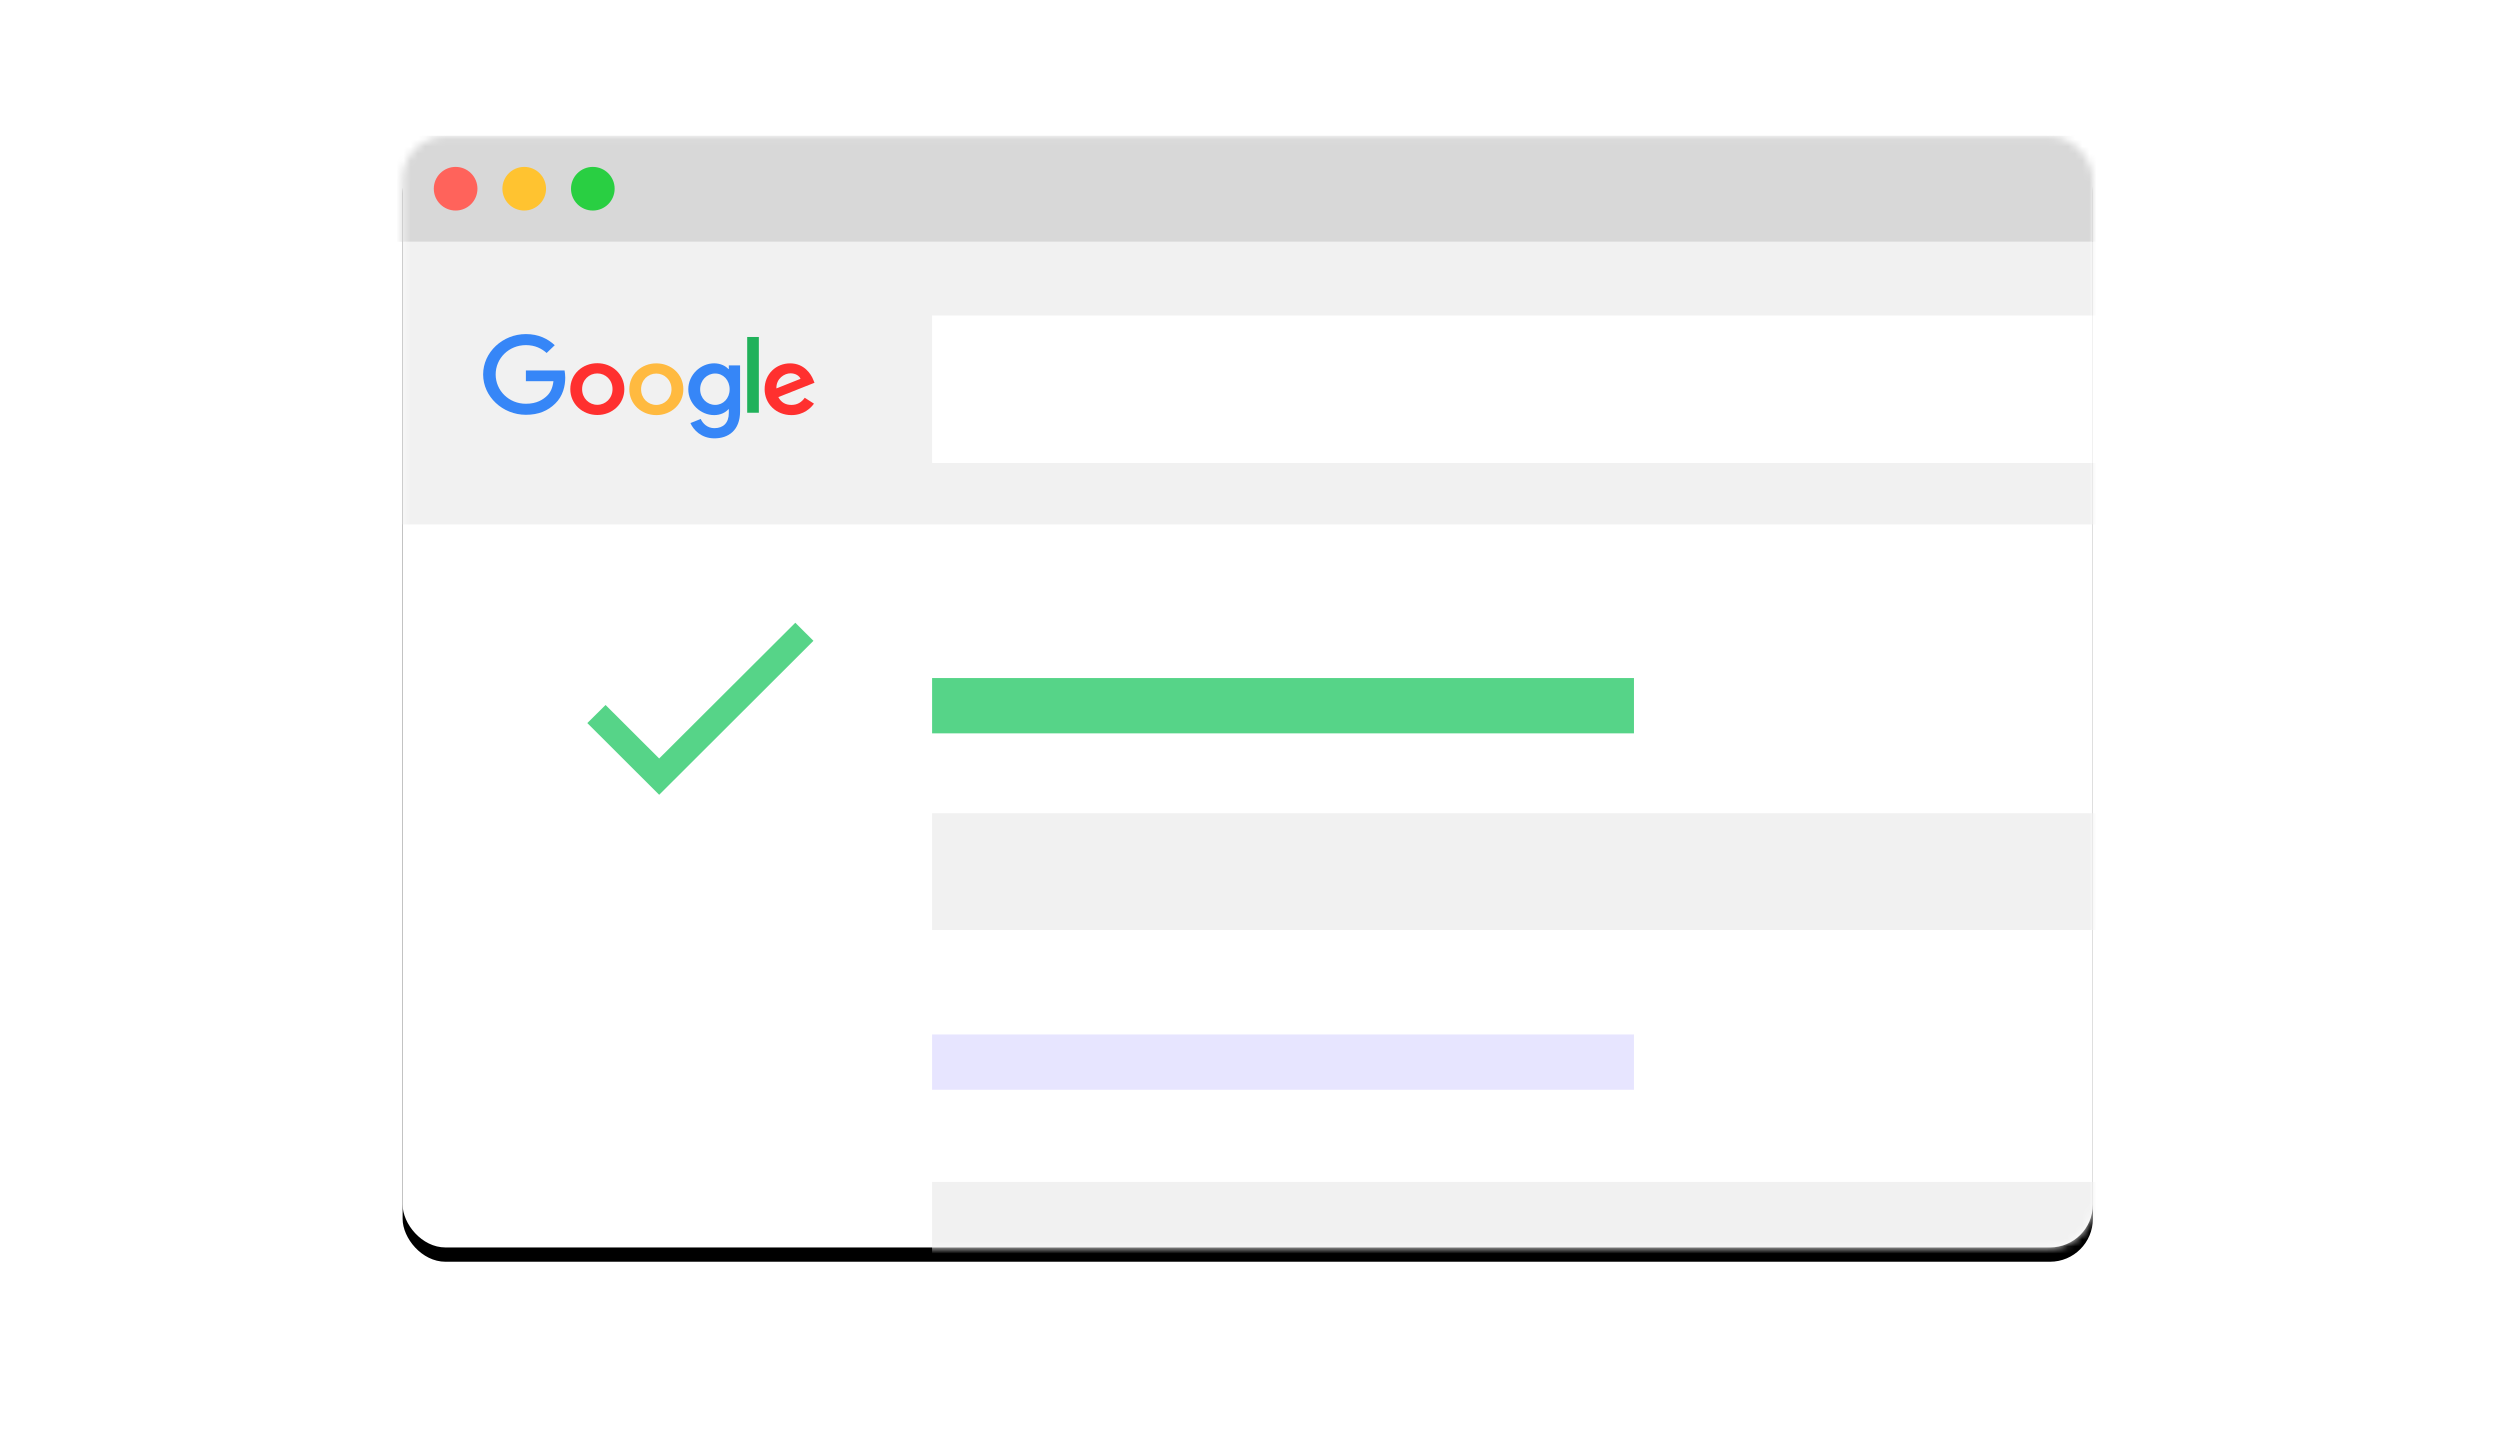 <svg xmlns="http://www.w3.org/2000/svg" width="350" height="200" viewBox="0 0 350 200" xmlns:xlink="http://www.w3.org/1999/xlink">
  <defs>
    <rect id="a" width="236.634" height="155.573" x=".366" y=".072" rx="6"/>
    <filter id="b" width="200%" height="200%" x="-50%" y="-50%" filterUnits="objectBoundingBox">
      <feOffset dy="2" in="SourceAlpha" result="shadowOffsetOuter1"/>
      <feGaussianBlur stdDeviation="2" in="shadowOffsetOuter1" result="shadowBlurOuter1"/>
      <feColorMatrix values="0 0 0 0 0 0 0 0 0 0 0 0 0 0 0 0 0 0 0.2 0" in="shadowBlurOuter1"/>
    </filter>
  </defs>
  <g fill="none" fill-rule="evenodd" transform="translate(56 19)">
    <mask id="c" fill="white">
      <use xlink:href="#a"/>
    </mask>
    <use fill="black" filter="url(#b)" xlink:href="#a"/>
    <use fill="#FFFFFF" xlink:href="#a"/>
    <g mask="url(#c)">
      <g transform="translate(-4)">
        <rect width="344.777" height="39.575" x="4.366" y="14.843" fill="#F1F1F1"/>
        <g transform="translate(15.57 27.748)">
          <path fill="#FF302F" d="M45.095,8.938 L46.386,9.763 C45.967,10.354 44.965,11.368 43.232,11.368 C41.08,11.368 39.477,9.773 39.477,7.745 C39.477,5.587 41.097,4.122 43.051,4.122 C45.016,4.122 45.979,5.619 46.29,6.427 L46.46,6.839 L41.397,8.846 C41.782,9.573 42.383,9.942 43.232,9.942 C44.081,9.942 44.67,9.54 45.095,8.938 L45.095,8.938 L45.095,8.938 Z M41.125,7.631 L44.506,6.286 C44.319,5.836 43.764,5.516 43.102,5.516 C42.258,5.516 41.086,6.232 41.125,7.631 L41.125,7.631 L41.125,7.631 Z"/>
          <polygon fill="#20B15A" points="37.037 .429 38.668 .429 38.668 11.037 37.037 11.037 37.037 .429"/>
          <path fill="#3686F7" d="M34.465,4.404 L36.04,4.404 L36.04,10.847 C36.04,13.521 34.392,14.622 32.444,14.622 C30.609,14.622 29.505,13.439 29.091,12.48 L30.535,11.905 C30.796,12.496 31.424,13.195 32.444,13.195 C33.695,13.195 34.465,12.452 34.465,11.064 L34.465,10.544 L34.409,10.544 C34.035,10.977 33.322,11.368 32.415,11.368 C30.524,11.368 28.791,9.79 28.791,7.756 C28.791,5.711 30.524,4.117 32.415,4.117 C33.316,4.117 34.035,4.502 34.409,4.925 L34.465,4.925 L34.465,4.404 L34.465,4.404 L34.465,4.404 Z M34.579,7.756 C34.579,6.476 33.69,5.543 32.557,5.543 C31.413,5.543 30.45,6.476 30.45,7.756 C30.45,9.02 31.413,9.936 32.557,9.936 C33.69,9.942 34.579,9.02 34.579,7.756 L34.579,7.756 L34.579,7.756 Z"/>
          <path fill="#FF302F" d="M19.838,7.729 C19.838,9.817 18.139,11.352 16.055,11.352 C13.971,11.352 12.272,9.811 12.272,7.729 C12.272,5.63 13.971,4.101 16.055,4.101 C18.139,4.101 19.838,5.63 19.838,7.729 L19.838,7.729 L19.838,7.729 Z M18.184,7.729 C18.184,6.427 17.199,5.532 16.055,5.532 C14.911,5.532 13.925,6.427 13.925,7.729 C13.925,9.02 14.911,9.925 16.055,9.925 C17.199,9.925 18.184,9.02 18.184,7.729 L18.184,7.729 L18.184,7.729 Z"/>
          <path fill="#FFBA40" d="M28.1,7.745 C28.1,9.833 26.401,11.368 24.317,11.368 C22.233,11.368 20.534,9.833 20.534,7.745 C20.534,5.646 22.233,4.122 24.317,4.122 C26.401,4.122 28.1,5.641 28.1,7.745 L28.1,7.745 L28.1,7.745 Z M26.441,7.745 C26.441,6.444 25.455,5.549 24.312,5.549 C23.168,5.549 22.182,6.444 22.182,7.745 C22.182,9.036 23.168,9.942 24.312,9.942 C25.461,9.942 26.441,9.03 26.441,7.745 L26.441,7.745 L26.441,7.745 Z"/>
          <path fill="#3686F7" d="M6.054,9.779 C3.681,9.779 1.823,7.946 1.823,5.673 C1.823,3.401 3.681,1.568 6.054,1.568 C7.333,1.568 8.268,2.051 8.959,2.669 L10.097,1.579 C9.134,0.695 7.849,0.023 6.054,0.023 C2.803,0.023 0.068,2.561 0.068,5.673 C0.068,8.786 2.803,11.324 6.054,11.324 C7.809,11.324 9.134,10.771 10.171,9.741 C11.235,8.721 11.564,7.29 11.564,6.129 C11.564,5.766 11.518,5.391 11.468,5.115 L6.054,5.115 L6.054,6.623 L9.91,6.623 C9.797,7.566 9.485,8.212 9.027,8.651 C8.472,9.188 7.594,9.779 6.054,9.779 L6.054,9.779 L6.054,9.779 L6.054,9.779 Z"/>
        </g>
        <rect width="270.65" height="20.648" x="78.493" y="25.167" fill="#FFFFFF"/>
        <rect width="98.262" height="7.743" x="78.493" y="75.926" fill="#56D488"/>
        <rect width="98.262" height="7.743" x="78.493" y="125.824" fill="#E7E5FF"/>
        <rect width="173.077" height="7.743" x="78.493" y="175.723" fill="#E7E5FF"/>
        <rect width="196.391" height="16.346" x="78.493" y="94.853" fill="#F1F1F1"/>
        <rect width="196.391" height="16.346" x="78.493" y="146.472" fill="#F1F1F1"/>
        <rect width="196.391" height="16.346" x="78.493" y="180.629" fill="#F1F1F1"/>
        <polygon fill="#56D488" points="40.284 87.188 32.779 79.697 30.224 82.23 40.284 92.272 61.881 70.716 59.344 68.183"/>
        <rect width="269.792" height="14.843" fill="#D8D8D8"/>
        <circle cx="11.787" cy="7.421" r="3.056" fill="#FF635B"/>
        <circle cx="21.391" cy="7.421" r="3.056" fill="#FFC330"/>
        <circle cx="30.995" cy="7.421" r="3.056" fill="#29CF42"/>
      </g>
    </g>
  </g>
</svg>
